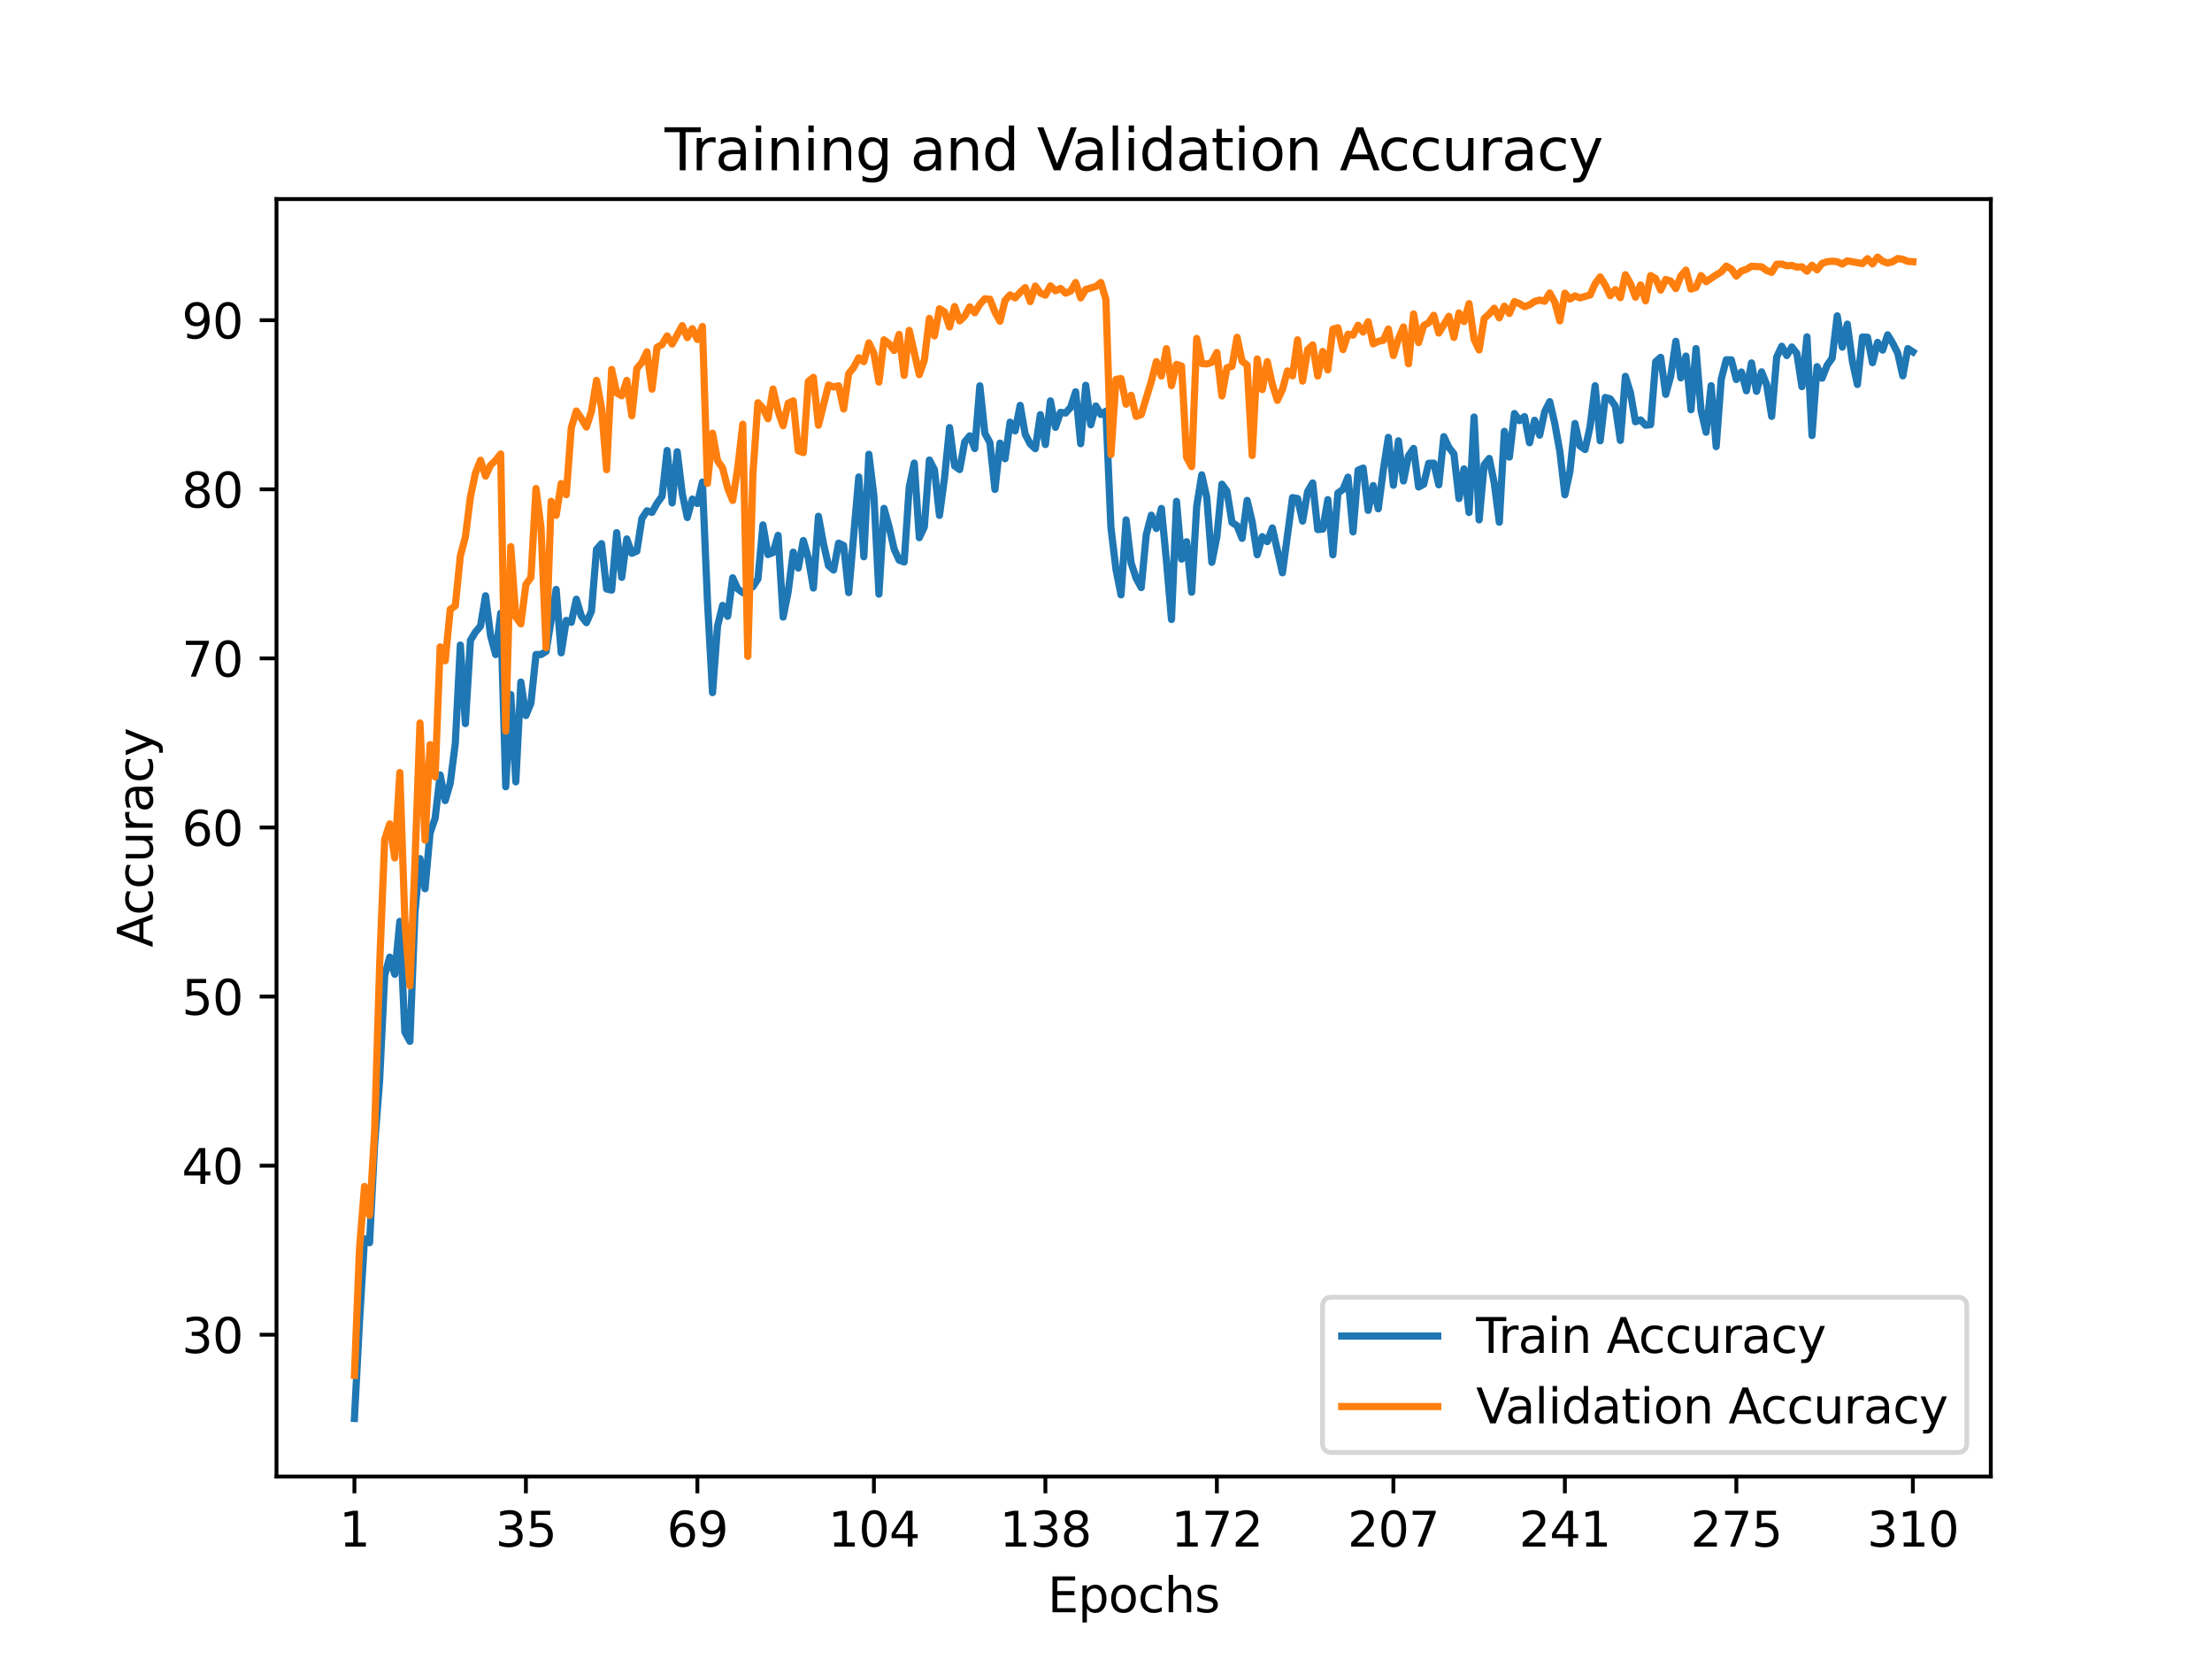 <?xml version="1.0" encoding="utf-8" standalone="no"?>
<!DOCTYPE svg PUBLIC "-//W3C//DTD SVG 1.1//EN"
  "http://www.w3.org/Graphics/SVG/1.1/DTD/svg11.dtd">
<svg height="345.6pt" version="1.1" viewBox="0 0 460.8 345.6" width="460.8pt" xmlns="http://www.w3.org/2000/svg" xmlns:xlink="http://www.w3.org/1999/xlink">
 <defs>
  <style type="text/css">*{stroke-linecap:butt;stroke-linejoin:round;}</style>
 </defs>
 <g id="figure_1">
  <g id="patch_1">
   <path d="M 0 345.6 
L 460.8 345.6 
L 460.8 0 
L 0 0 
z
" style="fill:#ffffff;"/>
  </g>
  <g id="axes_1">
   <g id="patch_2">
    <path d="M 57.6 307.584 
L 414.72 307.584 
L 414.72 41.472 
L 57.6 41.472 
z
" style="fill:#ffffff;"/>
   </g>
   <g id="matplotlib.axis_1">
    <g id="xtick_1">
     <g id="line2d_1">
      <defs>
       <path d="M 0 0 
L 0 3.5 
" id="m27cd1abc4b" style="stroke:#000000;stroke-width:0.8;"/>
      </defs>
      <g>
       <use style="stroke:#000000;stroke-width:0.8;" x="73.833" xlink:href="#m27cd1abc4b" y="307.584"/>
      </g>
     </g>
     <g id="text_1">
      <!-- 1 -->
      <g transform="translate(70.651 322.182)scale(0.1 -0.1)">
       <defs>
        <path d="M 794 531 
L 1825 531 
L 1825 4091 
L 703 3866 
L 703 4441 
L 1819 4666 
L 2450 4666 
L 2450 531 
L 3481 531 
L 3481 0 
L 794 0 
L 794 531 
z
" id="DejaVuSans-31" transform="scale(0.016)"/>
       </defs>
       <use xlink:href="#DejaVuSans-31"/>
      </g>
     </g>
    </g>
    <g id="xtick_2">
     <g id="line2d_2">
      <g>
       <use style="stroke:#000000;stroke-width:0.8;" x="109.555" xlink:href="#m27cd1abc4b" y="307.584"/>
      </g>
     </g>
     <g id="text_2">
      <!-- 35 -->
      <g transform="translate(103.193 322.182)scale(0.1 -0.1)">
       <defs>
        <path d="M 2597 2516 
Q 3050 2419 3304 2112 
Q 3559 1806 3559 1356 
Q 3559 666 3084 287 
Q 2609 -91 1734 -91 
Q 1441 -91 1130 -33 
Q 819 25 488 141 
L 488 750 
Q 750 597 1062 519 
Q 1375 441 1716 441 
Q 2309 441 2620 675 
Q 2931 909 2931 1356 
Q 2931 1769 2642 2001 
Q 2353 2234 1838 2234 
L 1294 2234 
L 1294 2753 
L 1863 2753 
Q 2328 2753 2575 2939 
Q 2822 3125 2822 3475 
Q 2822 3834 2567 4026 
Q 2313 4219 1838 4219 
Q 1578 4219 1281 4162 
Q 984 4106 628 3988 
L 628 4550 
Q 988 4650 1302 4700 
Q 1616 4750 1894 4750 
Q 2613 4750 3031 4423 
Q 3450 4097 3450 3541 
Q 3450 3153 3228 2886 
Q 3006 2619 2597 2516 
z
" id="DejaVuSans-33" transform="scale(0.016)"/>
        <path d="M 691 4666 
L 3169 4666 
L 3169 4134 
L 1269 4134 
L 1269 2991 
Q 1406 3038 1543 3061 
Q 1681 3084 1819 3084 
Q 2600 3084 3056 2656 
Q 3513 2228 3513 1497 
Q 3513 744 3044 326 
Q 2575 -91 1722 -91 
Q 1428 -91 1123 -41 
Q 819 9 494 109 
L 494 744 
Q 775 591 1075 516 
Q 1375 441 1709 441 
Q 2250 441 2565 725 
Q 2881 1009 2881 1497 
Q 2881 1984 2565 2268 
Q 2250 2553 1709 2553 
Q 1456 2553 1204 2497 
Q 953 2441 691 2322 
L 691 4666 
z
" id="DejaVuSans-35" transform="scale(0.016)"/>
       </defs>
       <use xlink:href="#DejaVuSans-33"/>
       <use x="63.623" xlink:href="#DejaVuSans-35"/>
      </g>
     </g>
    </g>
    <g id="xtick_3">
     <g id="line2d_3">
      <g>
       <use style="stroke:#000000;stroke-width:0.8;" x="145.278" xlink:href="#m27cd1abc4b" y="307.584"/>
      </g>
     </g>
     <g id="text_3">
      <!-- 69 -->
      <g transform="translate(138.915 322.182)scale(0.1 -0.1)">
       <defs>
        <path d="M 2113 2584 
Q 1688 2584 1439 2293 
Q 1191 2003 1191 1497 
Q 1191 994 1439 701 
Q 1688 409 2113 409 
Q 2538 409 2786 701 
Q 3034 994 3034 1497 
Q 3034 2003 2786 2293 
Q 2538 2584 2113 2584 
z
M 3366 4563 
L 3366 3988 
Q 3128 4100 2886 4159 
Q 2644 4219 2406 4219 
Q 1781 4219 1451 3797 
Q 1122 3375 1075 2522 
Q 1259 2794 1537 2939 
Q 1816 3084 2150 3084 
Q 2853 3084 3261 2657 
Q 3669 2231 3669 1497 
Q 3669 778 3244 343 
Q 2819 -91 2113 -91 
Q 1303 -91 875 529 
Q 447 1150 447 2328 
Q 447 3434 972 4092 
Q 1497 4750 2381 4750 
Q 2619 4750 2861 4703 
Q 3103 4656 3366 4563 
z
" id="DejaVuSans-36" transform="scale(0.016)"/>
        <path d="M 703 97 
L 703 672 
Q 941 559 1184 500 
Q 1428 441 1663 441 
Q 2288 441 2617 861 
Q 2947 1281 2994 2138 
Q 2813 1869 2534 1725 
Q 2256 1581 1919 1581 
Q 1219 1581 811 2004 
Q 403 2428 403 3163 
Q 403 3881 828 4315 
Q 1253 4750 1959 4750 
Q 2769 4750 3195 4129 
Q 3622 3509 3622 2328 
Q 3622 1225 3098 567 
Q 2575 -91 1691 -91 
Q 1453 -91 1209 -44 
Q 966 3 703 97 
z
M 1959 2075 
Q 2384 2075 2632 2365 
Q 2881 2656 2881 3163 
Q 2881 3666 2632 3958 
Q 2384 4250 1959 4250 
Q 1534 4250 1286 3958 
Q 1038 3666 1038 3163 
Q 1038 2656 1286 2365 
Q 1534 2075 1959 2075 
z
" id="DejaVuSans-39" transform="scale(0.016)"/>
       </defs>
       <use xlink:href="#DejaVuSans-36"/>
       <use x="63.623" xlink:href="#DejaVuSans-39"/>
      </g>
     </g>
    </g>
    <g id="xtick_4">
     <g id="line2d_4">
      <g>
       <use style="stroke:#000000;stroke-width:0.8;" x="182.051" xlink:href="#m27cd1abc4b" y="307.584"/>
      </g>
     </g>
     <g id="text_4">
      <!-- 104 -->
      <g transform="translate(172.507 322.182)scale(0.1 -0.1)">
       <defs>
        <path d="M 2034 4250 
Q 1547 4250 1301 3770 
Q 1056 3291 1056 2328 
Q 1056 1369 1301 889 
Q 1547 409 2034 409 
Q 2525 409 2770 889 
Q 3016 1369 3016 2328 
Q 3016 3291 2770 3770 
Q 2525 4250 2034 4250 
z
M 2034 4750 
Q 2819 4750 3233 4129 
Q 3647 3509 3647 2328 
Q 3647 1150 3233 529 
Q 2819 -91 2034 -91 
Q 1250 -91 836 529 
Q 422 1150 422 2328 
Q 422 3509 836 4129 
Q 1250 4750 2034 4750 
z
" id="DejaVuSans-30" transform="scale(0.016)"/>
        <path d="M 2419 4116 
L 825 1625 
L 2419 1625 
L 2419 4116 
z
M 2253 4666 
L 3047 4666 
L 3047 1625 
L 3713 1625 
L 3713 1100 
L 3047 1100 
L 3047 0 
L 2419 0 
L 2419 1100 
L 313 1100 
L 313 1709 
L 2253 4666 
z
" id="DejaVuSans-34" transform="scale(0.016)"/>
       </defs>
       <use xlink:href="#DejaVuSans-31"/>
       <use x="63.623" xlink:href="#DejaVuSans-30"/>
       <use x="127.246" xlink:href="#DejaVuSans-34"/>
      </g>
     </g>
    </g>
    <g id="xtick_5">
     <g id="line2d_5">
      <g>
       <use style="stroke:#000000;stroke-width:0.8;" x="217.773" xlink:href="#m27cd1abc4b" y="307.584"/>
      </g>
     </g>
     <g id="text_5">
      <!-- 138 -->
      <g transform="translate(208.23 322.182)scale(0.1 -0.1)">
       <defs>
        <path d="M 2034 2216 
Q 1584 2216 1326 1975 
Q 1069 1734 1069 1313 
Q 1069 891 1326 650 
Q 1584 409 2034 409 
Q 2484 409 2743 651 
Q 3003 894 3003 1313 
Q 3003 1734 2745 1975 
Q 2488 2216 2034 2216 
z
M 1403 2484 
Q 997 2584 770 2862 
Q 544 3141 544 3541 
Q 544 4100 942 4425 
Q 1341 4750 2034 4750 
Q 2731 4750 3128 4425 
Q 3525 4100 3525 3541 
Q 3525 3141 3298 2862 
Q 3072 2584 2669 2484 
Q 3125 2378 3379 2068 
Q 3634 1759 3634 1313 
Q 3634 634 3220 271 
Q 2806 -91 2034 -91 
Q 1263 -91 848 271 
Q 434 634 434 1313 
Q 434 1759 690 2068 
Q 947 2378 1403 2484 
z
M 1172 3481 
Q 1172 3119 1398 2916 
Q 1625 2713 2034 2713 
Q 2441 2713 2670 2916 
Q 2900 3119 2900 3481 
Q 2900 3844 2670 4047 
Q 2441 4250 2034 4250 
Q 1625 4250 1398 4047 
Q 1172 3844 1172 3481 
z
" id="DejaVuSans-38" transform="scale(0.016)"/>
       </defs>
       <use xlink:href="#DejaVuSans-31"/>
       <use x="63.623" xlink:href="#DejaVuSans-33"/>
       <use x="127.246" xlink:href="#DejaVuSans-38"/>
      </g>
     </g>
    </g>
    <g id="xtick_6">
     <g id="line2d_6">
      <g>
       <use style="stroke:#000000;stroke-width:0.8;" x="253.496" xlink:href="#m27cd1abc4b" y="307.584"/>
      </g>
     </g>
     <g id="text_6">
      <!-- 172 -->
      <g transform="translate(243.952 322.182)scale(0.1 -0.1)">
       <defs>
        <path d="M 525 4666 
L 3525 4666 
L 3525 4397 
L 1831 0 
L 1172 0 
L 2766 4134 
L 525 4134 
L 525 4666 
z
" id="DejaVuSans-37" transform="scale(0.016)"/>
        <path d="M 1228 531 
L 3431 531 
L 3431 0 
L 469 0 
L 469 531 
Q 828 903 1448 1529 
Q 2069 2156 2228 2338 
Q 2531 2678 2651 2914 
Q 2772 3150 2772 3378 
Q 2772 3750 2511 3984 
Q 2250 4219 1831 4219 
Q 1534 4219 1204 4116 
Q 875 4013 500 3803 
L 500 4441 
Q 881 4594 1212 4672 
Q 1544 4750 1819 4750 
Q 2544 4750 2975 4387 
Q 3406 4025 3406 3419 
Q 3406 3131 3298 2873 
Q 3191 2616 2906 2266 
Q 2828 2175 2409 1742 
Q 1991 1309 1228 531 
z
" id="DejaVuSans-32" transform="scale(0.016)"/>
       </defs>
       <use xlink:href="#DejaVuSans-31"/>
       <use x="63.623" xlink:href="#DejaVuSans-37"/>
       <use x="127.246" xlink:href="#DejaVuSans-32"/>
      </g>
     </g>
    </g>
    <g id="xtick_7">
     <g id="line2d_7">
      <g>
       <use style="stroke:#000000;stroke-width:0.8;" x="290.269" xlink:href="#m27cd1abc4b" y="307.584"/>
      </g>
     </g>
     <g id="text_7">
      <!-- 207 -->
      <g transform="translate(280.725 322.182)scale(0.1 -0.1)">
       <use xlink:href="#DejaVuSans-32"/>
       <use x="63.623" xlink:href="#DejaVuSans-30"/>
       <use x="127.246" xlink:href="#DejaVuSans-37"/>
      </g>
     </g>
    </g>
    <g id="xtick_8">
     <g id="line2d_8">
      <g>
       <use style="stroke:#000000;stroke-width:0.8;" x="325.992" xlink:href="#m27cd1abc4b" y="307.584"/>
      </g>
     </g>
     <g id="text_8">
      <!-- 241 -->
      <g transform="translate(316.448 322.182)scale(0.1 -0.1)">
       <use xlink:href="#DejaVuSans-32"/>
       <use x="63.623" xlink:href="#DejaVuSans-34"/>
       <use x="127.246" xlink:href="#DejaVuSans-31"/>
      </g>
     </g>
    </g>
    <g id="xtick_9">
     <g id="line2d_9">
      <g>
       <use style="stroke:#000000;stroke-width:0.8;" x="361.714" xlink:href="#m27cd1abc4b" y="307.584"/>
      </g>
     </g>
     <g id="text_9">
      <!-- 275 -->
      <g transform="translate(352.17 322.182)scale(0.1 -0.1)">
       <use xlink:href="#DejaVuSans-32"/>
       <use x="63.623" xlink:href="#DejaVuSans-37"/>
       <use x="127.246" xlink:href="#DejaVuSans-35"/>
      </g>
     </g>
    </g>
    <g id="xtick_10">
     <g id="line2d_10">
      <g>
       <use style="stroke:#000000;stroke-width:0.8;" x="398.487" xlink:href="#m27cd1abc4b" y="307.584"/>
      </g>
     </g>
     <g id="text_10">
      <!-- 310 -->
      <g transform="translate(388.944 322.182)scale(0.1 -0.1)">
       <use xlink:href="#DejaVuSans-33"/>
       <use x="63.623" xlink:href="#DejaVuSans-31"/>
       <use x="127.246" xlink:href="#DejaVuSans-30"/>
      </g>
     </g>
    </g>
    <g id="text_11">
     <!-- Epochs -->
     <g transform="translate(218.244 335.861)scale(0.1 -0.1)">
      <defs>
       <path d="M 628 4666 
L 3578 4666 
L 3578 4134 
L 1259 4134 
L 1259 2753 
L 3481 2753 
L 3481 2222 
L 1259 2222 
L 1259 531 
L 3634 531 
L 3634 0 
L 628 0 
L 628 4666 
z
" id="DejaVuSans-45" transform="scale(0.016)"/>
       <path d="M 1159 525 
L 1159 -1331 
L 581 -1331 
L 581 3500 
L 1159 3500 
L 1159 2969 
Q 1341 3281 1617 3432 
Q 1894 3584 2278 3584 
Q 2916 3584 3314 3078 
Q 3713 2572 3713 1747 
Q 3713 922 3314 415 
Q 2916 -91 2278 -91 
Q 1894 -91 1617 61 
Q 1341 213 1159 525 
z
M 3116 1747 
Q 3116 2381 2855 2742 
Q 2594 3103 2138 3103 
Q 1681 3103 1420 2742 
Q 1159 2381 1159 1747 
Q 1159 1113 1420 752 
Q 1681 391 2138 391 
Q 2594 391 2855 752 
Q 3116 1113 3116 1747 
z
" id="DejaVuSans-70" transform="scale(0.016)"/>
       <path d="M 1959 3097 
Q 1497 3097 1228 2736 
Q 959 2375 959 1747 
Q 959 1119 1226 758 
Q 1494 397 1959 397 
Q 2419 397 2687 759 
Q 2956 1122 2956 1747 
Q 2956 2369 2687 2733 
Q 2419 3097 1959 3097 
z
M 1959 3584 
Q 2709 3584 3137 3096 
Q 3566 2609 3566 1747 
Q 3566 888 3137 398 
Q 2709 -91 1959 -91 
Q 1206 -91 779 398 
Q 353 888 353 1747 
Q 353 2609 779 3096 
Q 1206 3584 1959 3584 
z
" id="DejaVuSans-6f" transform="scale(0.016)"/>
       <path d="M 3122 3366 
L 3122 2828 
Q 2878 2963 2633 3030 
Q 2388 3097 2138 3097 
Q 1578 3097 1268 2742 
Q 959 2388 959 1747 
Q 959 1106 1268 751 
Q 1578 397 2138 397 
Q 2388 397 2633 464 
Q 2878 531 3122 666 
L 3122 134 
Q 2881 22 2623 -34 
Q 2366 -91 2075 -91 
Q 1284 -91 818 406 
Q 353 903 353 1747 
Q 353 2603 823 3093 
Q 1294 3584 2113 3584 
Q 2378 3584 2631 3529 
Q 2884 3475 3122 3366 
z
" id="DejaVuSans-63" transform="scale(0.016)"/>
       <path d="M 3513 2113 
L 3513 0 
L 2938 0 
L 2938 2094 
Q 2938 2591 2744 2837 
Q 2550 3084 2163 3084 
Q 1697 3084 1428 2787 
Q 1159 2491 1159 1978 
L 1159 0 
L 581 0 
L 581 4863 
L 1159 4863 
L 1159 2956 
Q 1366 3272 1645 3428 
Q 1925 3584 2291 3584 
Q 2894 3584 3203 3211 
Q 3513 2838 3513 2113 
z
" id="DejaVuSans-68" transform="scale(0.016)"/>
       <path d="M 2834 3397 
L 2834 2853 
Q 2591 2978 2328 3040 
Q 2066 3103 1784 3103 
Q 1356 3103 1142 2972 
Q 928 2841 928 2578 
Q 928 2378 1081 2264 
Q 1234 2150 1697 2047 
L 1894 2003 
Q 2506 1872 2764 1633 
Q 3022 1394 3022 966 
Q 3022 478 2636 193 
Q 2250 -91 1575 -91 
Q 1294 -91 989 -36 
Q 684 19 347 128 
L 347 722 
Q 666 556 975 473 
Q 1284 391 1588 391 
Q 1994 391 2212 530 
Q 2431 669 2431 922 
Q 2431 1156 2273 1281 
Q 2116 1406 1581 1522 
L 1381 1569 
Q 847 1681 609 1914 
Q 372 2147 372 2553 
Q 372 3047 722 3315 
Q 1072 3584 1716 3584 
Q 2034 3584 2315 3537 
Q 2597 3491 2834 3397 
z
" id="DejaVuSans-73" transform="scale(0.016)"/>
      </defs>
      <use xlink:href="#DejaVuSans-45"/>
      <use x="63.184" xlink:href="#DejaVuSans-70"/>
      <use x="126.66" xlink:href="#DejaVuSans-6f"/>
      <use x="187.842" xlink:href="#DejaVuSans-63"/>
      <use x="242.822" xlink:href="#DejaVuSans-68"/>
      <use x="306.201" xlink:href="#DejaVuSans-73"/>
     </g>
    </g>
   </g>
   <g id="matplotlib.axis_2">
    <g id="ytick_1">
     <g id="line2d_11">
      <defs>
       <path d="M 0 0 
L -3.5 0 
" id="m3bf61249a7" style="stroke:#000000;stroke-width:0.8;"/>
      </defs>
      <g>
       <use style="stroke:#000000;stroke-width:0.8;" x="57.6" xlink:href="#m3bf61249a7" y="278.052"/>
      </g>
     </g>
     <g id="text_12">
      <!-- 30 -->
      <g transform="translate(37.875 281.851)scale(0.1 -0.1)">
       <use xlink:href="#DejaVuSans-33"/>
       <use x="63.623" xlink:href="#DejaVuSans-30"/>
      </g>
     </g>
    </g>
    <g id="ytick_2">
     <g id="line2d_12">
      <g>
       <use style="stroke:#000000;stroke-width:0.8;" x="57.6" xlink:href="#m3bf61249a7" y="242.828"/>
      </g>
     </g>
     <g id="text_13">
      <!-- 40 -->
      <g transform="translate(37.875 246.627)scale(0.1 -0.1)">
       <use xlink:href="#DejaVuSans-34"/>
       <use x="63.623" xlink:href="#DejaVuSans-30"/>
      </g>
     </g>
    </g>
    <g id="ytick_3">
     <g id="line2d_13">
      <g>
       <use style="stroke:#000000;stroke-width:0.8;" x="57.6" xlink:href="#m3bf61249a7" y="207.604"/>
      </g>
     </g>
     <g id="text_14">
      <!-- 50 -->
      <g transform="translate(37.875 211.403)scale(0.1 -0.1)">
       <use xlink:href="#DejaVuSans-35"/>
       <use x="63.623" xlink:href="#DejaVuSans-30"/>
      </g>
     </g>
    </g>
    <g id="ytick_4">
     <g id="line2d_14">
      <g>
       <use style="stroke:#000000;stroke-width:0.8;" x="57.6" xlink:href="#m3bf61249a7" y="172.379"/>
      </g>
     </g>
     <g id="text_15">
      <!-- 60 -->
      <g transform="translate(37.875 176.179)scale(0.1 -0.1)">
       <use xlink:href="#DejaVuSans-36"/>
       <use x="63.623" xlink:href="#DejaVuSans-30"/>
      </g>
     </g>
    </g>
    <g id="ytick_5">
     <g id="line2d_15">
      <g>
       <use style="stroke:#000000;stroke-width:0.8;" x="57.6" xlink:href="#m3bf61249a7" y="137.155"/>
      </g>
     </g>
     <g id="text_16">
      <!-- 70 -->
      <g transform="translate(37.875 140.954)scale(0.1 -0.1)">
       <use xlink:href="#DejaVuSans-37"/>
       <use x="63.623" xlink:href="#DejaVuSans-30"/>
      </g>
     </g>
    </g>
    <g id="ytick_6">
     <g id="line2d_16">
      <g>
       <use style="stroke:#000000;stroke-width:0.8;" x="57.6" xlink:href="#m3bf61249a7" y="101.931"/>
      </g>
     </g>
     <g id="text_17">
      <!-- 80 -->
      <g transform="translate(37.875 105.73)scale(0.1 -0.1)">
       <use xlink:href="#DejaVuSans-38"/>
       <use x="63.623" xlink:href="#DejaVuSans-30"/>
      </g>
     </g>
    </g>
    <g id="ytick_7">
     <g id="line2d_17">
      <g>
       <use style="stroke:#000000;stroke-width:0.8;" x="57.6" xlink:href="#m3bf61249a7" y="66.707"/>
      </g>
     </g>
     <g id="text_18">
      <!-- 90 -->
      <g transform="translate(37.875 70.506)scale(0.1 -0.1)">
       <use xlink:href="#DejaVuSans-39"/>
       <use x="63.623" xlink:href="#DejaVuSans-30"/>
      </g>
     </g>
    </g>
    <g id="text_19">
     <!-- Accuracy -->
     <g transform="translate(31.795 197.356)rotate(-90)scale(0.1 -0.1)">
      <defs>
       <path d="M 2188 4044 
L 1331 1722 
L 3047 1722 
L 2188 4044 
z
M 1831 4666 
L 2547 4666 
L 4325 0 
L 3669 0 
L 3244 1197 
L 1141 1197 
L 716 0 
L 50 0 
L 1831 4666 
z
" id="DejaVuSans-41" transform="scale(0.016)"/>
       <path d="M 544 1381 
L 544 3500 
L 1119 3500 
L 1119 1403 
Q 1119 906 1312 657 
Q 1506 409 1894 409 
Q 2359 409 2629 706 
Q 2900 1003 2900 1516 
L 2900 3500 
L 3475 3500 
L 3475 0 
L 2900 0 
L 2900 538 
Q 2691 219 2414 64 
Q 2138 -91 1772 -91 
Q 1169 -91 856 284 
Q 544 659 544 1381 
z
M 1991 3584 
L 1991 3584 
z
" id="DejaVuSans-75" transform="scale(0.016)"/>
       <path d="M 2631 2963 
Q 2534 3019 2420 3045 
Q 2306 3072 2169 3072 
Q 1681 3072 1420 2755 
Q 1159 2438 1159 1844 
L 1159 0 
L 581 0 
L 581 3500 
L 1159 3500 
L 1159 2956 
Q 1341 3275 1631 3429 
Q 1922 3584 2338 3584 
Q 2397 3584 2469 3576 
Q 2541 3569 2628 3553 
L 2631 2963 
z
" id="DejaVuSans-72" transform="scale(0.016)"/>
       <path d="M 2194 1759 
Q 1497 1759 1228 1600 
Q 959 1441 959 1056 
Q 959 750 1161 570 
Q 1363 391 1709 391 
Q 2188 391 2477 730 
Q 2766 1069 2766 1631 
L 2766 1759 
L 2194 1759 
z
M 3341 1997 
L 3341 0 
L 2766 0 
L 2766 531 
Q 2569 213 2275 61 
Q 1981 -91 1556 -91 
Q 1019 -91 701 211 
Q 384 513 384 1019 
Q 384 1609 779 1909 
Q 1175 2209 1959 2209 
L 2766 2209 
L 2766 2266 
Q 2766 2663 2505 2880 
Q 2244 3097 1772 3097 
Q 1472 3097 1187 3025 
Q 903 2953 641 2809 
L 641 3341 
Q 956 3463 1253 3523 
Q 1550 3584 1831 3584 
Q 2591 3584 2966 3190 
Q 3341 2797 3341 1997 
z
" id="DejaVuSans-61" transform="scale(0.016)"/>
       <path d="M 2059 -325 
Q 1816 -950 1584 -1140 
Q 1353 -1331 966 -1331 
L 506 -1331 
L 506 -850 
L 844 -850 
Q 1081 -850 1212 -737 
Q 1344 -625 1503 -206 
L 1606 56 
L 191 3500 
L 800 3500 
L 1894 763 
L 2988 3500 
L 3597 3500 
L 2059 -325 
z
" id="DejaVuSans-79" transform="scale(0.016)"/>
      </defs>
      <use xlink:href="#DejaVuSans-41"/>
      <use x="66.658" xlink:href="#DejaVuSans-63"/>
      <use x="121.639" xlink:href="#DejaVuSans-63"/>
      <use x="176.619" xlink:href="#DejaVuSans-75"/>
      <use x="239.998" xlink:href="#DejaVuSans-72"/>
      <use x="281.111" xlink:href="#DejaVuSans-61"/>
      <use x="342.391" xlink:href="#DejaVuSans-63"/>
      <use x="397.371" xlink:href="#DejaVuSans-79"/>
     </g>
    </g>
   </g>
   <g id="line2d_18">
    <path clip-path="url(#pddf6c0cf2b)" d="M 73.833 295.488 
L 74.883 275.438 
L 75.934 258.066 
L 76.985 258.876 
L 78.035 238.474 
L 79.086 225.025 
L 80.137 203.208 
L 81.187 199.382 
L 82.238 202.961 
L 83.289 191.936 
L 84.339 214.987 
L 85.39 216.931 
L 86.441 190.111 
L 87.491 178.861 
L 88.542 185.145 
L 89.593 173.514 
L 90.643 170.463 
L 91.694 161.439 
L 92.745 166.779 
L 93.795 163.129 
L 94.846 154.866 
L 95.897 134.372 
L 96.947 150.745 
L 97.998 133.414 
L 99.049 131.66 
L 100.099 130.427 
L 101.15 124.108 
L 102.201 132.442 
L 103.251 136.359 
L 104.302 127.75 
L 105.353 163.904 
L 106.403 144.679 
L 107.454 162.876 
L 108.505 142.086 
L 109.555 149.054 
L 110.606 146.482 
L 111.657 136.352 
L 112.707 136.352 
L 113.758 135.704 
L 115.859 122.791 
L 116.91 136 
L 117.961 129.237 
L 119.011 129.645 
L 120.062 124.827 
L 121.113 128.356 
L 122.163 129.716 
L 123.214 127.32 
L 124.265 114.443 
L 125.315 113.252 
L 126.366 122.692 
L 127.416 122.939 
L 128.467 110.962 
L 129.518 120.283 
L 130.568 112.273 
L 131.619 115.267 
L 132.67 114.809 
L 133.72 108.018 
L 134.771 106.411 
L 135.822 106.735 
L 136.872 104.847 
L 137.923 103.382 
L 138.974 93.843 
L 140.024 104.77 
L 141.075 94.104 
L 142.126 102.826 
L 143.176 107.806 
L 144.227 103.967 
L 145.278 104.897 
L 146.328 100.43 
L 147.379 125.299 
L 148.43 144.292 
L 149.48 130.413 
L 150.531 126.116 
L 151.582 128.384 
L 152.632 120.36 
L 153.683 122.678 
L 154.734 123.46 
L 155.784 122.607 
L 156.835 122.241 
L 157.886 120.621 
L 158.936 109.342 
L 159.987 115.527 
L 161.038 115.098 
L 162.088 111.526 
L 163.139 128.546 
L 164.19 123.291 
L 165.24 115.02 
L 166.291 118.331 
L 167.342 112.604 
L 168.392 116.239 
L 169.443 122.502 
L 170.494 107.553 
L 171.544 113.259 
L 172.595 117.838 
L 173.646 118.747 
L 174.696 113.146 
L 175.747 113.646 
L 176.798 123.453 
L 178.899 99.359 
L 179.95 115.985 
L 181 94.639 
L 182.051 103.312 
L 183.102 123.77 
L 184.152 105.904 
L 185.203 109.673 
L 186.254 114.358 
L 187.304 116.69 
L 188.355 117.07 
L 189.406 101.487 
L 190.456 96.471 
L 191.507 112.012 
L 192.558 109.758 
L 193.608 95.83 
L 194.659 97.852 
L 195.71 107.369 
L 196.76 99.536 
L 197.811 89.074 
L 198.862 97.063 
L 199.912 97.817 
L 200.963 92.061 
L 202.013 90.786 
L 203.064 93.442 
L 204.115 80.381 
L 205.165 90.265 
L 206.216 92.202 
L 207.267 101.959 
L 208.317 92.308 
L 209.368 95.562 
L 210.419 87.947 
L 211.469 89.764 
L 212.52 84.446 
L 213.571 90.469 
L 214.621 92.491 
L 215.672 93.47 
L 216.723 86.376 
L 217.773 92.596 
L 218.824 83.516 
L 219.875 89.018 
L 220.925 85.904 
L 221.976 86.045 
L 223.027 84.868 
L 224.077 81.614 
L 225.128 92.434 
L 226.179 80.261 
L 227.229 88.489 
L 228.28 84.572 
L 229.331 86.341 
L 230.381 85.657 
L 231.432 109.941 
L 232.483 118.655 
L 233.533 123.925 
L 234.584 108.306 
L 235.635 117.282 
L 236.685 120.459 
L 237.736 122.41 
L 238.787 111.371 
L 239.837 107.32 
L 240.888 110.096 
L 241.939 105.918 
L 242.989 116.838 
L 244.04 129.054 
L 245.091 104.446 
L 246.141 116.478 
L 247.192 112.857 
L 248.243 123.375 
L 249.293 105.489 
L 250.344 98.916 
L 251.395 103.636 
L 252.445 117.141 
L 253.496 111.836 
L 254.547 100.867 
L 255.597 102.311 
L 256.648 108.842 
L 257.699 109.511 
L 258.749 112.153 
L 259.8 104.242 
L 260.851 108.687 
L 261.901 115.563 
L 262.952 111.787 
L 264.003 112.829 
L 265.053 109.976 
L 267.155 119.332 
L 269.256 103.664 
L 270.307 103.847 
L 271.357 108.553 
L 272.408 102.389 
L 273.459 100.606 
L 274.509 110.328 
L 275.56 110.223 
L 276.61 104.08 
L 277.661 115.577 
L 278.712 102.692 
L 279.762 101.966 
L 280.813 99.402 
L 281.864 110.807 
L 282.914 97.958 
L 283.965 97.507 
L 285.016 106.32 
L 286.066 101.149 
L 287.117 105.989 
L 288.168 97.915 
L 289.218 91.11 
L 290.269 101.085 
L 291.32 91.829 
L 292.37 100.191 
L 293.421 94.942 
L 294.472 93.414 
L 295.522 101.452 
L 296.573 100.881 
L 297.624 96.513 
L 298.674 96.471 
L 299.725 101.001 
L 300.776 90.962 
L 301.826 93.209 
L 302.877 94.555 
L 303.928 103.854 
L 304.978 97.676 
L 306.029 106.757 
L 307.08 86.876 
L 308.13 108.299 
L 309.181 96.816 
L 310.232 95.506 
L 311.282 100.635 
L 312.333 108.793 
L 313.384 89.856 
L 314.434 95.217 
L 315.485 86.143 
L 316.536 87.623 
L 317.586 86.784 
L 318.637 92.237 
L 319.688 87.545 
L 320.738 90.652 
L 321.789 85.742 
L 322.84 83.678 
L 323.89 88.222 
L 324.941 94.012 
L 325.992 103.072 
L 327.042 98.232 
L 328.093 88.215 
L 329.144 92.899 
L 330.194 93.653 
L 331.245 88.863 
L 332.296 80.36 
L 333.346 91.822 
L 334.397 82.804 
L 335.448 83.093 
L 336.498 84.594 
L 337.549 91.751 
L 338.6 78.401 
L 339.65 81.818 
L 340.701 87.862 
L 341.752 87.468 
L 342.802 88.581 
L 343.853 88.454 
L 344.904 75.351 
L 345.954 74.435 
L 347.005 82.156 
L 348.055 78.295 
L 349.106 71.096 
L 350.157 78.718 
L 351.207 74.181 
L 352.258 85.354 
L 353.309 72.617 
L 354.359 85.502 
L 355.41 90.046 
L 356.461 80.353 
L 357.511 93.04 
L 358.562 79.014 
L 359.613 74.956 
L 360.663 74.956 
L 361.714 79.063 
L 362.765 77.492 
L 363.815 81.409 
L 364.866 75.604 
L 365.917 81.522 
L 366.967 77.464 
L 368.018 80.106 
L 369.069 86.742 
L 370.119 74.378 
L 371.17 72.131 
L 372.221 74.061 
L 373.271 72.279 
L 374.322 73.632 
L 375.373 80.543 
L 376.423 70.166 
L 377.474 90.73 
L 378.525 76.372 
L 379.575 78.782 
L 380.626 76.083 
L 381.677 74.611 
L 382.727 65.798 
L 383.778 72.314 
L 384.829 67.524 
L 385.879 75.217 
L 386.93 80.092 
L 387.981 70.208 
L 389.031 70.25 
L 390.082 75.562 
L 391.133 71.328 
L 392.183 72.941 
L 393.234 69.75 
L 394.285 71.49 
L 395.335 73.575 
L 396.386 78.295 
L 397.437 72.617 
L 398.487 73.301 
L 398.487 73.301 
" style="fill:none;stroke:#1f77b4;stroke-linecap:square;stroke-width:1.5;"/>
   </g>
   <g id="line2d_19">
    <path clip-path="url(#pddf6c0cf2b)" d="M 73.833 286.506 
L 74.883 260.264 
L 75.934 247.16 
L 76.985 253.184 
L 78.035 235.712 
L 79.086 201.052 
L 80.137 174.88 
L 81.187 171.64 
L 82.238 178.72 
L 83.289 160.931 
L 84.339 191.717 
L 85.39 205.384 
L 86.441 179.776 
L 87.491 150.611 
L 88.542 175.021 
L 89.593 155.119 
L 90.643 161.847 
L 91.694 134.76 
L 92.745 137.648 
L 93.795 126.94 
L 94.846 126.2 
L 95.897 115.809 
L 96.947 111.864 
L 97.998 103.516 
L 99.049 98.549 
L 100.099 95.872 
L 101.15 99.183 
L 102.201 96.894 
L 103.251 95.908 
L 104.302 94.569 
L 105.353 152.302 
L 106.403 113.872 
L 107.454 128.525 
L 108.505 129.969 
L 109.555 121.762 
L 110.606 120.283 
L 111.657 101.755 
L 112.707 109.927 
L 113.758 134.936 
L 114.809 104.432 
L 115.859 107.355 
L 116.91 100.733 
L 117.961 103.058 
L 119.011 89.074 
L 120.062 85.622 
L 121.113 87.172 
L 122.163 88.968 
L 123.214 85.692 
L 124.265 79.246 
L 125.315 85.023 
L 126.366 97.845 
L 127.416 76.957 
L 128.467 81.853 
L 129.518 82.452 
L 130.568 79.246 
L 131.619 86.608 
L 132.67 76.746 
L 133.72 75.513 
L 134.771 73.294 
L 135.822 81.078 
L 136.872 72.343 
L 137.923 71.779 
L 138.974 69.982 
L 140.024 71.673 
L 142.126 67.834 
L 143.176 70.335 
L 144.227 68.468 
L 145.278 70.722 
L 146.328 68.01 
L 147.379 100.698 
L 148.43 90.236 
L 149.48 95.978 
L 150.531 97.493 
L 151.582 101.649 
L 152.632 104.256 
L 153.683 97.493 
L 154.734 88.37 
L 155.784 136.732 
L 156.835 98.937 
L 157.886 83.896 
L 158.936 85.023 
L 159.987 87.242 
L 161.038 81.043 
L 162.088 85.657 
L 163.139 88.687 
L 164.19 84.002 
L 165.24 83.509 
L 166.291 93.9 
L 167.342 94.287 
L 168.392 79.458 
L 169.443 78.612 
L 170.494 88.581 
L 172.595 80.198 
L 173.646 80.62 
L 174.696 80.374 
L 175.747 85.199 
L 176.798 77.837 
L 177.848 76.534 
L 178.899 74.526 
L 179.95 75.337 
L 181 71.427 
L 182.051 73.611 
L 183.102 79.599 
L 184.152 70.793 
L 185.203 71.603 
L 186.254 73.012 
L 187.304 69.665 
L 188.355 78.19 
L 189.406 68.82 
L 191.507 78.049 
L 192.558 75.02 
L 193.608 66.319 
L 194.659 69.982 
L 195.71 64.311 
L 196.76 64.981 
L 197.811 68.116 
L 198.862 63.853 
L 199.912 66.848 
L 200.963 65.861 
L 202.013 63.924 
L 203.064 65.157 
L 204.115 63.396 
L 205.165 62.233 
L 206.216 62.339 
L 207.267 65.016 
L 208.317 66.918 
L 209.368 62.585 
L 210.419 61.423 
L 211.469 62.057 
L 212.52 60.895 
L 213.571 59.908 
L 214.621 62.832 
L 215.672 59.591 
L 216.723 61.036 
L 217.773 61.493 
L 218.824 59.556 
L 219.875 60.578 
L 220.925 60.084 
L 221.976 61.071 
L 223.027 60.648 
L 224.077 58.852 
L 225.128 62.057 
L 226.179 60.296 
L 228.28 59.697 
L 229.331 58.852 
L 230.381 62.374 
L 231.432 94.675 
L 232.483 79.035 
L 233.533 78.859 
L 234.584 84.213 
L 235.635 82.346 
L 236.685 86.749 
L 237.736 86.362 
L 239.837 79.458 
L 240.888 75.337 
L 241.939 78.331 
L 242.989 72.624 
L 244.04 80.338 
L 245.091 75.9 
L 246.141 76.252 
L 247.192 95.273 
L 248.243 97.211 
L 249.293 70.511 
L 250.344 75.724 
L 251.395 75.83 
L 252.445 75.477 
L 253.496 73.434 
L 254.547 82.487 
L 255.597 76.605 
L 256.648 76.323 
L 257.699 70.264 
L 258.749 75.231 
L 259.8 76.076 
L 260.851 94.886 
L 261.901 74.773 
L 262.952 81.149 
L 264.003 75.337 
L 265.053 80.092 
L 266.104 83.403 
L 267.155 81.149 
L 268.205 77.274 
L 269.256 78.295 
L 270.307 70.793 
L 271.357 79.387 
L 272.408 72.836 
L 273.459 71.849 
L 274.509 78.331 
L 275.56 73.223 
L 276.61 77.063 
L 277.661 68.574 
L 278.712 68.292 
L 279.762 72.836 
L 280.813 69.63 
L 281.864 69.806 
L 282.914 67.763 
L 283.965 69.172 
L 285.016 67.024 
L 286.066 71.638 
L 287.117 71.11 
L 288.168 70.898 
L 289.218 68.538 
L 290.269 74.069 
L 291.32 70.546 
L 292.37 68.116 
L 293.421 75.794 
L 294.472 65.403 
L 295.522 71.356 
L 296.573 67.834 
L 297.624 67.235 
L 298.674 65.685 
L 299.725 69.384 
L 301.826 65.896 
L 302.877 70.3 
L 303.928 65.192 
L 304.978 66.988 
L 306.029 63.255 
L 307.08 70.687 
L 308.13 72.906 
L 309.181 66.354 
L 310.232 65.403 
L 311.282 64.206 
L 312.333 66.213 
L 313.384 63.783 
L 314.434 65.298 
L 315.485 62.832 
L 316.536 63.255 
L 317.586 63.889 
L 318.637 63.501 
L 319.688 62.797 
L 320.738 62.515 
L 321.789 62.762 
L 322.84 61.036 
L 323.89 62.938 
L 324.941 66.848 
L 325.992 61.071 
L 327.042 62.304 
L 328.093 61.634 
L 329.144 62.057 
L 331.245 61.458 
L 332.296 59.098 
L 333.346 57.689 
L 334.397 59.38 
L 335.448 61.599 
L 336.498 60.331 
L 337.549 62.022 
L 338.6 57.231 
L 339.65 59.063 
L 340.701 61.916 
L 341.752 59.345 
L 342.802 62.656 
L 343.853 57.407 
L 344.904 58.041 
L 345.954 60.437 
L 347.005 58.218 
L 348.055 58.57 
L 349.106 60.12 
L 350.157 57.478 
L 351.207 56.28 
L 352.258 60.225 
L 353.309 59.873 
L 354.359 57.407 
L 355.41 58.676 
L 357.511 57.267 
L 358.562 56.633 
L 359.613 55.435 
L 360.663 56.034 
L 361.714 57.513 
L 362.765 56.456 
L 363.815 56.104 
L 364.866 55.47 
L 366.967 55.576 
L 368.018 56.351 
L 369.069 56.738 
L 370.119 55.047 
L 371.17 55.012 
L 372.221 55.364 
L 373.271 55.294 
L 374.322 55.646 
L 375.373 55.576 
L 376.423 56.492 
L 377.474 55.259 
L 378.525 56.21 
L 379.575 54.871 
L 380.626 54.519 
L 381.677 54.413 
L 382.727 54.519 
L 383.778 55.012 
L 384.829 54.343 
L 387.981 54.907 
L 389.031 53.885 
L 390.082 54.977 
L 391.133 53.568 
L 392.183 54.413 
L 393.234 54.801 
L 394.285 54.519 
L 395.335 53.85 
L 396.386 54.026 
L 397.437 54.449 
L 398.487 54.519 
L 398.487 54.519 
" style="fill:none;stroke:#ff7f0e;stroke-linecap:square;stroke-width:1.5;"/>
   </g>
   <g id="patch_3">
    <path d="M 57.6 307.584 
L 57.6 41.472 
" style="fill:none;stroke:#000000;stroke-linecap:square;stroke-linejoin:miter;stroke-width:0.8;"/>
   </g>
   <g id="patch_4">
    <path d="M 414.72 307.584 
L 414.72 41.472 
" style="fill:none;stroke:#000000;stroke-linecap:square;stroke-linejoin:miter;stroke-width:0.8;"/>
   </g>
   <g id="patch_5">
    <path d="M 57.6 307.584 
L 414.72 307.584 
" style="fill:none;stroke:#000000;stroke-linecap:square;stroke-linejoin:miter;stroke-width:0.8;"/>
   </g>
   <g id="patch_6">
    <path d="M 57.6 41.472 
L 414.72 41.472 
" style="fill:none;stroke:#000000;stroke-linecap:square;stroke-linejoin:miter;stroke-width:0.8;"/>
   </g>
   <g id="text_20">
    <!-- Training and Validation Accuracy -->
    <g transform="translate(138.458 35.472)scale(0.12 -0.12)">
     <defs>
      <path d="M -19 4666 
L 3928 4666 
L 3928 4134 
L 2272 4134 
L 2272 0 
L 1638 0 
L 1638 4134 
L -19 4134 
L -19 4666 
z
" id="DejaVuSans-54" transform="scale(0.016)"/>
      <path d="M 603 3500 
L 1178 3500 
L 1178 0 
L 603 0 
L 603 3500 
z
M 603 4863 
L 1178 4863 
L 1178 4134 
L 603 4134 
L 603 4863 
z
" id="DejaVuSans-69" transform="scale(0.016)"/>
      <path d="M 3513 2113 
L 3513 0 
L 2938 0 
L 2938 2094 
Q 2938 2591 2744 2837 
Q 2550 3084 2163 3084 
Q 1697 3084 1428 2787 
Q 1159 2491 1159 1978 
L 1159 0 
L 581 0 
L 581 3500 
L 1159 3500 
L 1159 2956 
Q 1366 3272 1645 3428 
Q 1925 3584 2291 3584 
Q 2894 3584 3203 3211 
Q 3513 2838 3513 2113 
z
" id="DejaVuSans-6e" transform="scale(0.016)"/>
      <path d="M 2906 1791 
Q 2906 2416 2648 2759 
Q 2391 3103 1925 3103 
Q 1463 3103 1205 2759 
Q 947 2416 947 1791 
Q 947 1169 1205 825 
Q 1463 481 1925 481 
Q 2391 481 2648 825 
Q 2906 1169 2906 1791 
z
M 3481 434 
Q 3481 -459 3084 -895 
Q 2688 -1331 1869 -1331 
Q 1566 -1331 1297 -1286 
Q 1028 -1241 775 -1147 
L 775 -588 
Q 1028 -725 1275 -790 
Q 1522 -856 1778 -856 
Q 2344 -856 2625 -561 
Q 2906 -266 2906 331 
L 2906 616 
Q 2728 306 2450 153 
Q 2172 0 1784 0 
Q 1141 0 747 490 
Q 353 981 353 1791 
Q 353 2603 747 3093 
Q 1141 3584 1784 3584 
Q 2172 3584 2450 3431 
Q 2728 3278 2906 2969 
L 2906 3500 
L 3481 3500 
L 3481 434 
z
" id="DejaVuSans-67" transform="scale(0.016)"/>
      <path id="DejaVuSans-20" transform="scale(0.016)"/>
      <path d="M 2906 2969 
L 2906 4863 
L 3481 4863 
L 3481 0 
L 2906 0 
L 2906 525 
Q 2725 213 2448 61 
Q 2172 -91 1784 -91 
Q 1150 -91 751 415 
Q 353 922 353 1747 
Q 353 2572 751 3078 
Q 1150 3584 1784 3584 
Q 2172 3584 2448 3432 
Q 2725 3281 2906 2969 
z
M 947 1747 
Q 947 1113 1208 752 
Q 1469 391 1925 391 
Q 2381 391 2643 752 
Q 2906 1113 2906 1747 
Q 2906 2381 2643 2742 
Q 2381 3103 1925 3103 
Q 1469 3103 1208 2742 
Q 947 2381 947 1747 
z
" id="DejaVuSans-64" transform="scale(0.016)"/>
      <path d="M 1831 0 
L 50 4666 
L 709 4666 
L 2188 738 
L 3669 4666 
L 4325 4666 
L 2547 0 
L 1831 0 
z
" id="DejaVuSans-56" transform="scale(0.016)"/>
      <path d="M 603 4863 
L 1178 4863 
L 1178 0 
L 603 0 
L 603 4863 
z
" id="DejaVuSans-6c" transform="scale(0.016)"/>
      <path d="M 1172 4494 
L 1172 3500 
L 2356 3500 
L 2356 3053 
L 1172 3053 
L 1172 1153 
Q 1172 725 1289 603 
Q 1406 481 1766 481 
L 2356 481 
L 2356 0 
L 1766 0 
Q 1100 0 847 248 
Q 594 497 594 1153 
L 594 3053 
L 172 3053 
L 172 3500 
L 594 3500 
L 594 4494 
L 1172 4494 
z
" id="DejaVuSans-74" transform="scale(0.016)"/>
     </defs>
     <use xlink:href="#DejaVuSans-54"/>
     <use x="46.334" xlink:href="#DejaVuSans-72"/>
     <use x="87.447" xlink:href="#DejaVuSans-61"/>
     <use x="148.727" xlink:href="#DejaVuSans-69"/>
     <use x="176.51" xlink:href="#DejaVuSans-6e"/>
     <use x="239.889" xlink:href="#DejaVuSans-69"/>
     <use x="267.672" xlink:href="#DejaVuSans-6e"/>
     <use x="331.051" xlink:href="#DejaVuSans-67"/>
     <use x="394.527" xlink:href="#DejaVuSans-20"/>
     <use x="426.314" xlink:href="#DejaVuSans-61"/>
     <use x="487.594" xlink:href="#DejaVuSans-6e"/>
     <use x="550.973" xlink:href="#DejaVuSans-64"/>
     <use x="614.449" xlink:href="#DejaVuSans-20"/>
     <use x="646.236" xlink:href="#DejaVuSans-56"/>
     <use x="706.895" xlink:href="#DejaVuSans-61"/>
     <use x="768.174" xlink:href="#DejaVuSans-6c"/>
     <use x="795.957" xlink:href="#DejaVuSans-69"/>
     <use x="823.74" xlink:href="#DejaVuSans-64"/>
     <use x="887.217" xlink:href="#DejaVuSans-61"/>
     <use x="948.496" xlink:href="#DejaVuSans-74"/>
     <use x="987.705" xlink:href="#DejaVuSans-69"/>
     <use x="1015.488" xlink:href="#DejaVuSans-6f"/>
     <use x="1076.67" xlink:href="#DejaVuSans-6e"/>
     <use x="1140.049" xlink:href="#DejaVuSans-20"/>
     <use x="1171.836" xlink:href="#DejaVuSans-41"/>
     <use x="1238.494" xlink:href="#DejaVuSans-63"/>
     <use x="1293.475" xlink:href="#DejaVuSans-63"/>
     <use x="1348.455" xlink:href="#DejaVuSans-75"/>
     <use x="1411.834" xlink:href="#DejaVuSans-72"/>
     <use x="1452.947" xlink:href="#DejaVuSans-61"/>
     <use x="1514.227" xlink:href="#DejaVuSans-63"/>
     <use x="1569.207" xlink:href="#DejaVuSans-79"/>
    </g>
   </g>
   <g id="legend_1">
    <g id="patch_7">
     <path d="M 277.504 302.584 
L 407.72 302.584 
Q 409.72 302.584 409.72 300.584 
L 409.72 272.228 
Q 409.72 270.228 407.72 270.228 
L 277.504 270.228 
Q 275.504 270.228 275.504 272.228 
L 275.504 300.584 
Q 275.504 302.584 277.504 302.584 
z
" style="fill:#ffffff;opacity:0.8;stroke:#cccccc;stroke-linejoin:miter;"/>
    </g>
    <g id="line2d_20">
     <path d="M 279.504 278.326 
L 299.504 278.326 
" style="fill:none;stroke:#1f77b4;stroke-linecap:square;stroke-width:1.5;"/>
    </g>
    <g id="line2d_21"/>
    <g id="text_21">
     <!-- Train Accuracy -->
     <g transform="translate(307.504 281.826)scale(0.1 -0.1)">
      <use xlink:href="#DejaVuSans-54"/>
      <use x="46.334" xlink:href="#DejaVuSans-72"/>
      <use x="87.447" xlink:href="#DejaVuSans-61"/>
      <use x="148.727" xlink:href="#DejaVuSans-69"/>
      <use x="176.51" xlink:href="#DejaVuSans-6e"/>
      <use x="239.889" xlink:href="#DejaVuSans-20"/>
      <use x="271.676" xlink:href="#DejaVuSans-41"/>
      <use x="338.334" xlink:href="#DejaVuSans-63"/>
      <use x="393.314" xlink:href="#DejaVuSans-63"/>
      <use x="448.295" xlink:href="#DejaVuSans-75"/>
      <use x="511.674" xlink:href="#DejaVuSans-72"/>
      <use x="552.787" xlink:href="#DejaVuSans-61"/>
      <use x="614.066" xlink:href="#DejaVuSans-63"/>
      <use x="669.047" xlink:href="#DejaVuSans-79"/>
     </g>
    </g>
    <g id="line2d_22">
     <path d="M 279.504 293.004 
L 299.504 293.004 
" style="fill:none;stroke:#ff7f0e;stroke-linecap:square;stroke-width:1.5;"/>
    </g>
    <g id="line2d_23"/>
    <g id="text_22">
     <!-- Validation Accuracy -->
     <g transform="translate(307.504 296.504)scale(0.1 -0.1)">
      <use xlink:href="#DejaVuSans-56"/>
      <use x="60.658" xlink:href="#DejaVuSans-61"/>
      <use x="121.938" xlink:href="#DejaVuSans-6c"/>
      <use x="149.721" xlink:href="#DejaVuSans-69"/>
      <use x="177.504" xlink:href="#DejaVuSans-64"/>
      <use x="240.98" xlink:href="#DejaVuSans-61"/>
      <use x="302.26" xlink:href="#DejaVuSans-74"/>
      <use x="341.469" xlink:href="#DejaVuSans-69"/>
      <use x="369.252" xlink:href="#DejaVuSans-6f"/>
      <use x="430.434" xlink:href="#DejaVuSans-6e"/>
      <use x="493.812" xlink:href="#DejaVuSans-20"/>
      <use x="525.6" xlink:href="#DejaVuSans-41"/>
      <use x="592.258" xlink:href="#DejaVuSans-63"/>
      <use x="647.238" xlink:href="#DejaVuSans-63"/>
      <use x="702.219" xlink:href="#DejaVuSans-75"/>
      <use x="765.598" xlink:href="#DejaVuSans-72"/>
      <use x="806.711" xlink:href="#DejaVuSans-61"/>
      <use x="867.99" xlink:href="#DejaVuSans-63"/>
      <use x="922.971" xlink:href="#DejaVuSans-79"/>
     </g>
    </g>
   </g>
  </g>
 </g>
 <defs>
  <clipPath id="pddf6c0cf2b">
   <rect height="266.112" width="357.12" x="57.6" y="41.472"/>
  </clipPath>
 </defs>
</svg>
